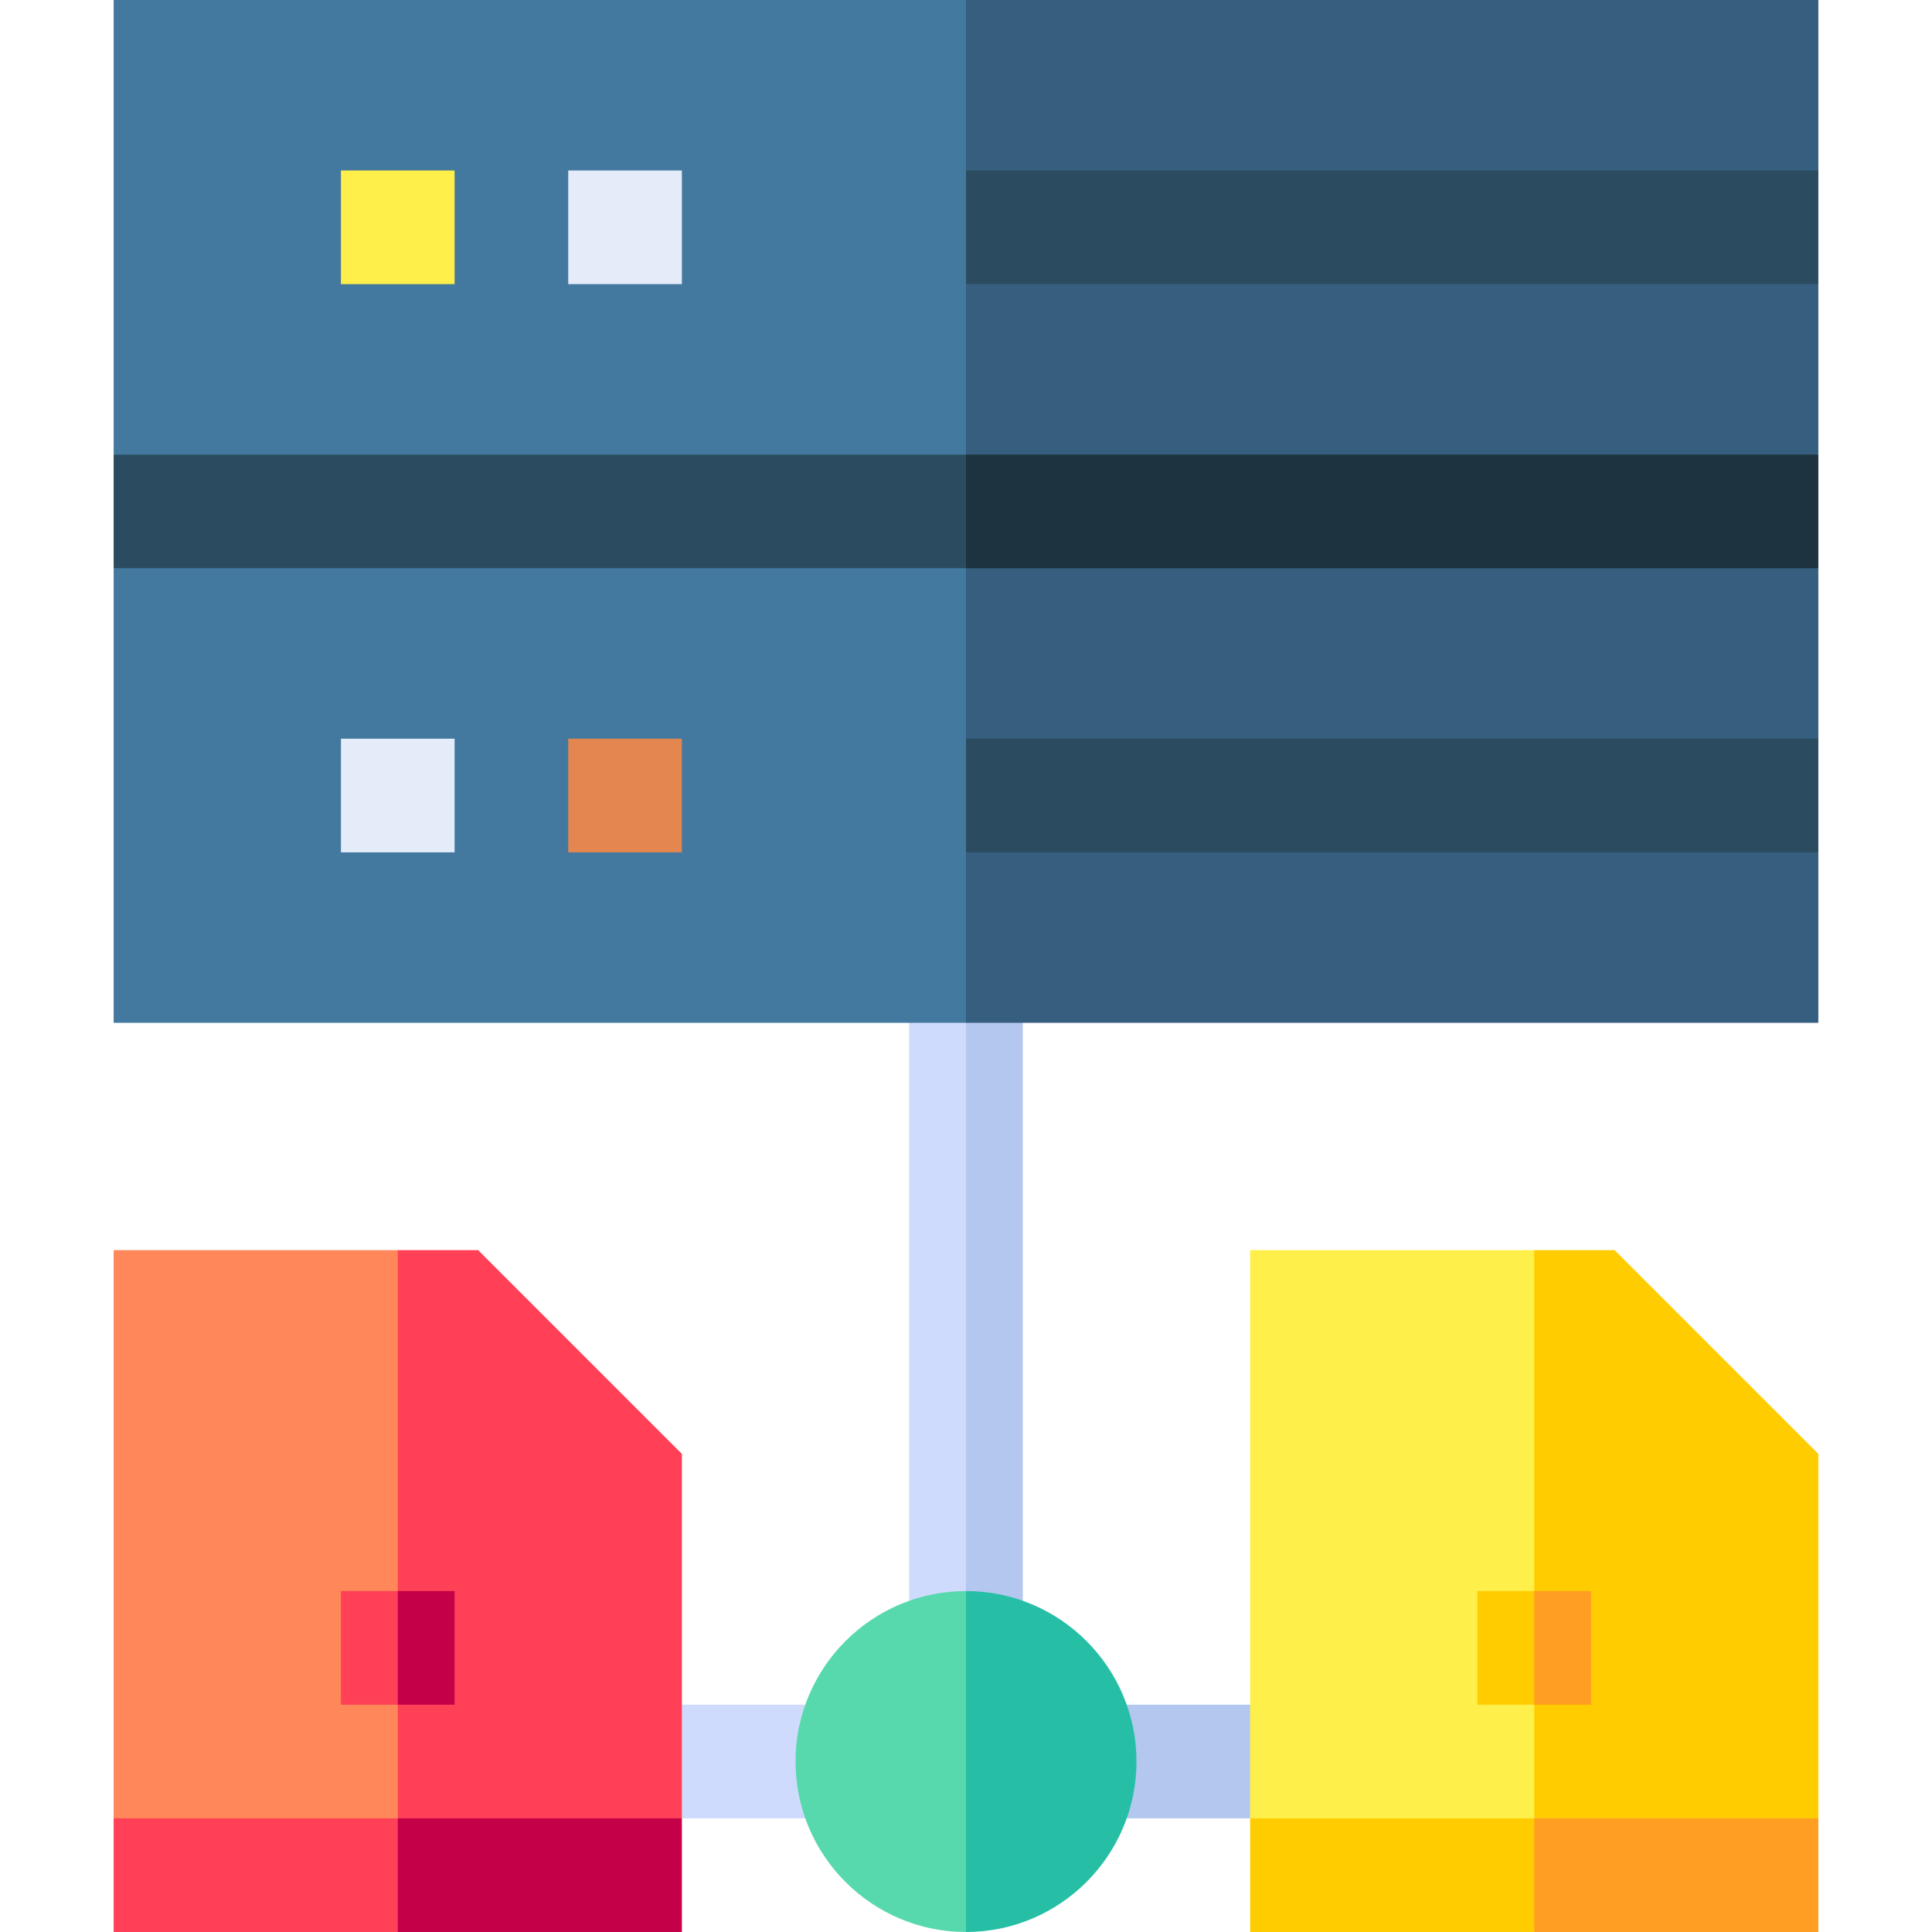 <svg id="Capa_1" enable-background="new 0 0 510 510" height="512" viewBox="0 0 510 510" width="512" xmlns="http://www.w3.org/2000/svg"><g><path d="m240 270v152.58l7.39 12.42 7.61-15 10-75-10-75-7.5-15z" fill="#cfdbfd"/><path d="m255 270v150l7.61 15 7.39-12.42c0-8.467 0-144.113 0-152.58l-7.5-15z" fill="#b3c7ef"/><path d="m225 465c-4.344-5.246-8.076-9.754-12.42-15-11.395 0-21.186 0-32.58 0l-15 15 15 15h32.58c.144-.173 12.529-15.133 12.42-15z" fill="#cfdbfd"/><path d="m297.42 450c-4.344 5.246-8.076 9.754-12.42 15 4.344 5.246 8.076 9.754 12.42 15h32.58l15-15-15-15c-11.395 0-21.186 0-32.58 0z" fill="#b3c7ef"/><g><g><g><path d="m255 270c-15.192 0-209.806 0-225 0v-120l112.5-40.096 112.5 25.096 43.803 75z" fill="#44799f"/><path d="m255 135-121.673 25.181-103.327-40.181v-120h225l15 60z" fill="#44799f"/><g><g><path d="m255 150h-225v-30h225l15 15z" fill="#2b4c60"/></g></g><path d="m480 270c-15.192 0-209.806 0-225 0v-135l109.701-25.096 115.299 40.096v45l-15 15 15 15z" fill="#365f7f"/><g><g><path d="m120 225c-10.492 0-19.508 0-30 0v-30h30z" fill="#e4ecf9"/></g></g><g><g><path d="m180 225c-10.492 0-19.508 0-30 0v-30h30z" fill="#e3864f"/></g></g><g><path d="m480 225c-12.487 0-212.513 0-225 0v-30h225z" fill="#2b4c60"/></g><path d="m480 120-115.299 30-109.701-15v-135h225v45l-15 15 15 15z" fill="#365f7f"/><g><g><path d="m120 75h-30v-30h30z" fill="#ffef4a"/></g></g><g><g><path d="m180 75h-30v-30h30z" fill="#e4ecf9"/></g></g><g><g><g><path d="m480 75h-225v-30h225z" fill="#2b4c60"/></g></g></g><g><path d="m255 120h225v30h-225z" fill="#1d333f"/></g></g></g></g><g><path d="m330 330v150l37.5 15 37.5-15 15-75-15-75c-20.194 0-63.236 0-75 0z" fill="#ffef4a"/><path d="m480 383.787c-6.504-6.504-47.24-47.24-53.787-53.787-7.419 0-13.794 0-21.213 0v150l37.5 15 37.5-15c0-26.146 0-80.927 0-96.213z" fill="#fc0"/><path d="m390 420v30h15l9-15-9-15c-5.246 0-9.754 0-15 0z" fill="#fc0"/><path d="m405 420h15v30h-15z" fill="#ff9e22"/><path d="m330 480v30h75l15-15-15-15c-20.194 0-63.236 0-75 0z" fill="#fc0"/><path d="m480 480c-20.194 0-63.236 0-75 0v30h75c0-10.492 0-19.508 0-30z" fill="#ff9e22"/></g><g><path d="m30 330v150l37.5 15 37.5-15 15-75-15-75c-20.194 0-63.236 0-75 0z" fill="#ff8759"/><path d="m180 383.787c-6.504-6.504-47.24-47.24-53.787-53.787-7.419 0-13.794 0-21.213 0v150l37.5 15 37.5-15c0-26.146 0-80.927 0-96.213z" fill="#ff4057"/><path d="m90 420v30h15l9-15-9-15c-5.246 0-9.754 0-15 0z" fill="#ff4057"/><path d="m105 420h15v30h-15z" fill="#c40048"/><path d="m30 480v30h75l15-15-15-15c-20.194 0-63.236 0-75 0z" fill="#ff4057"/><path d="m180 480c-20.194 0-63.236 0-75 0v30h75c0-10.492 0-19.508 0-30z" fill="#c40048"/></g><path d="m210 465c0 24.814 20.187 45 45 45l15-45-15-45c-24.813 0-45 20.186-45 45z" fill="#57d9ad"/><path d="m255 420v90c24.814 0 45-20.186 45-45s-20.186-45-45-45z" fill="#26bfa6"/></g></svg>